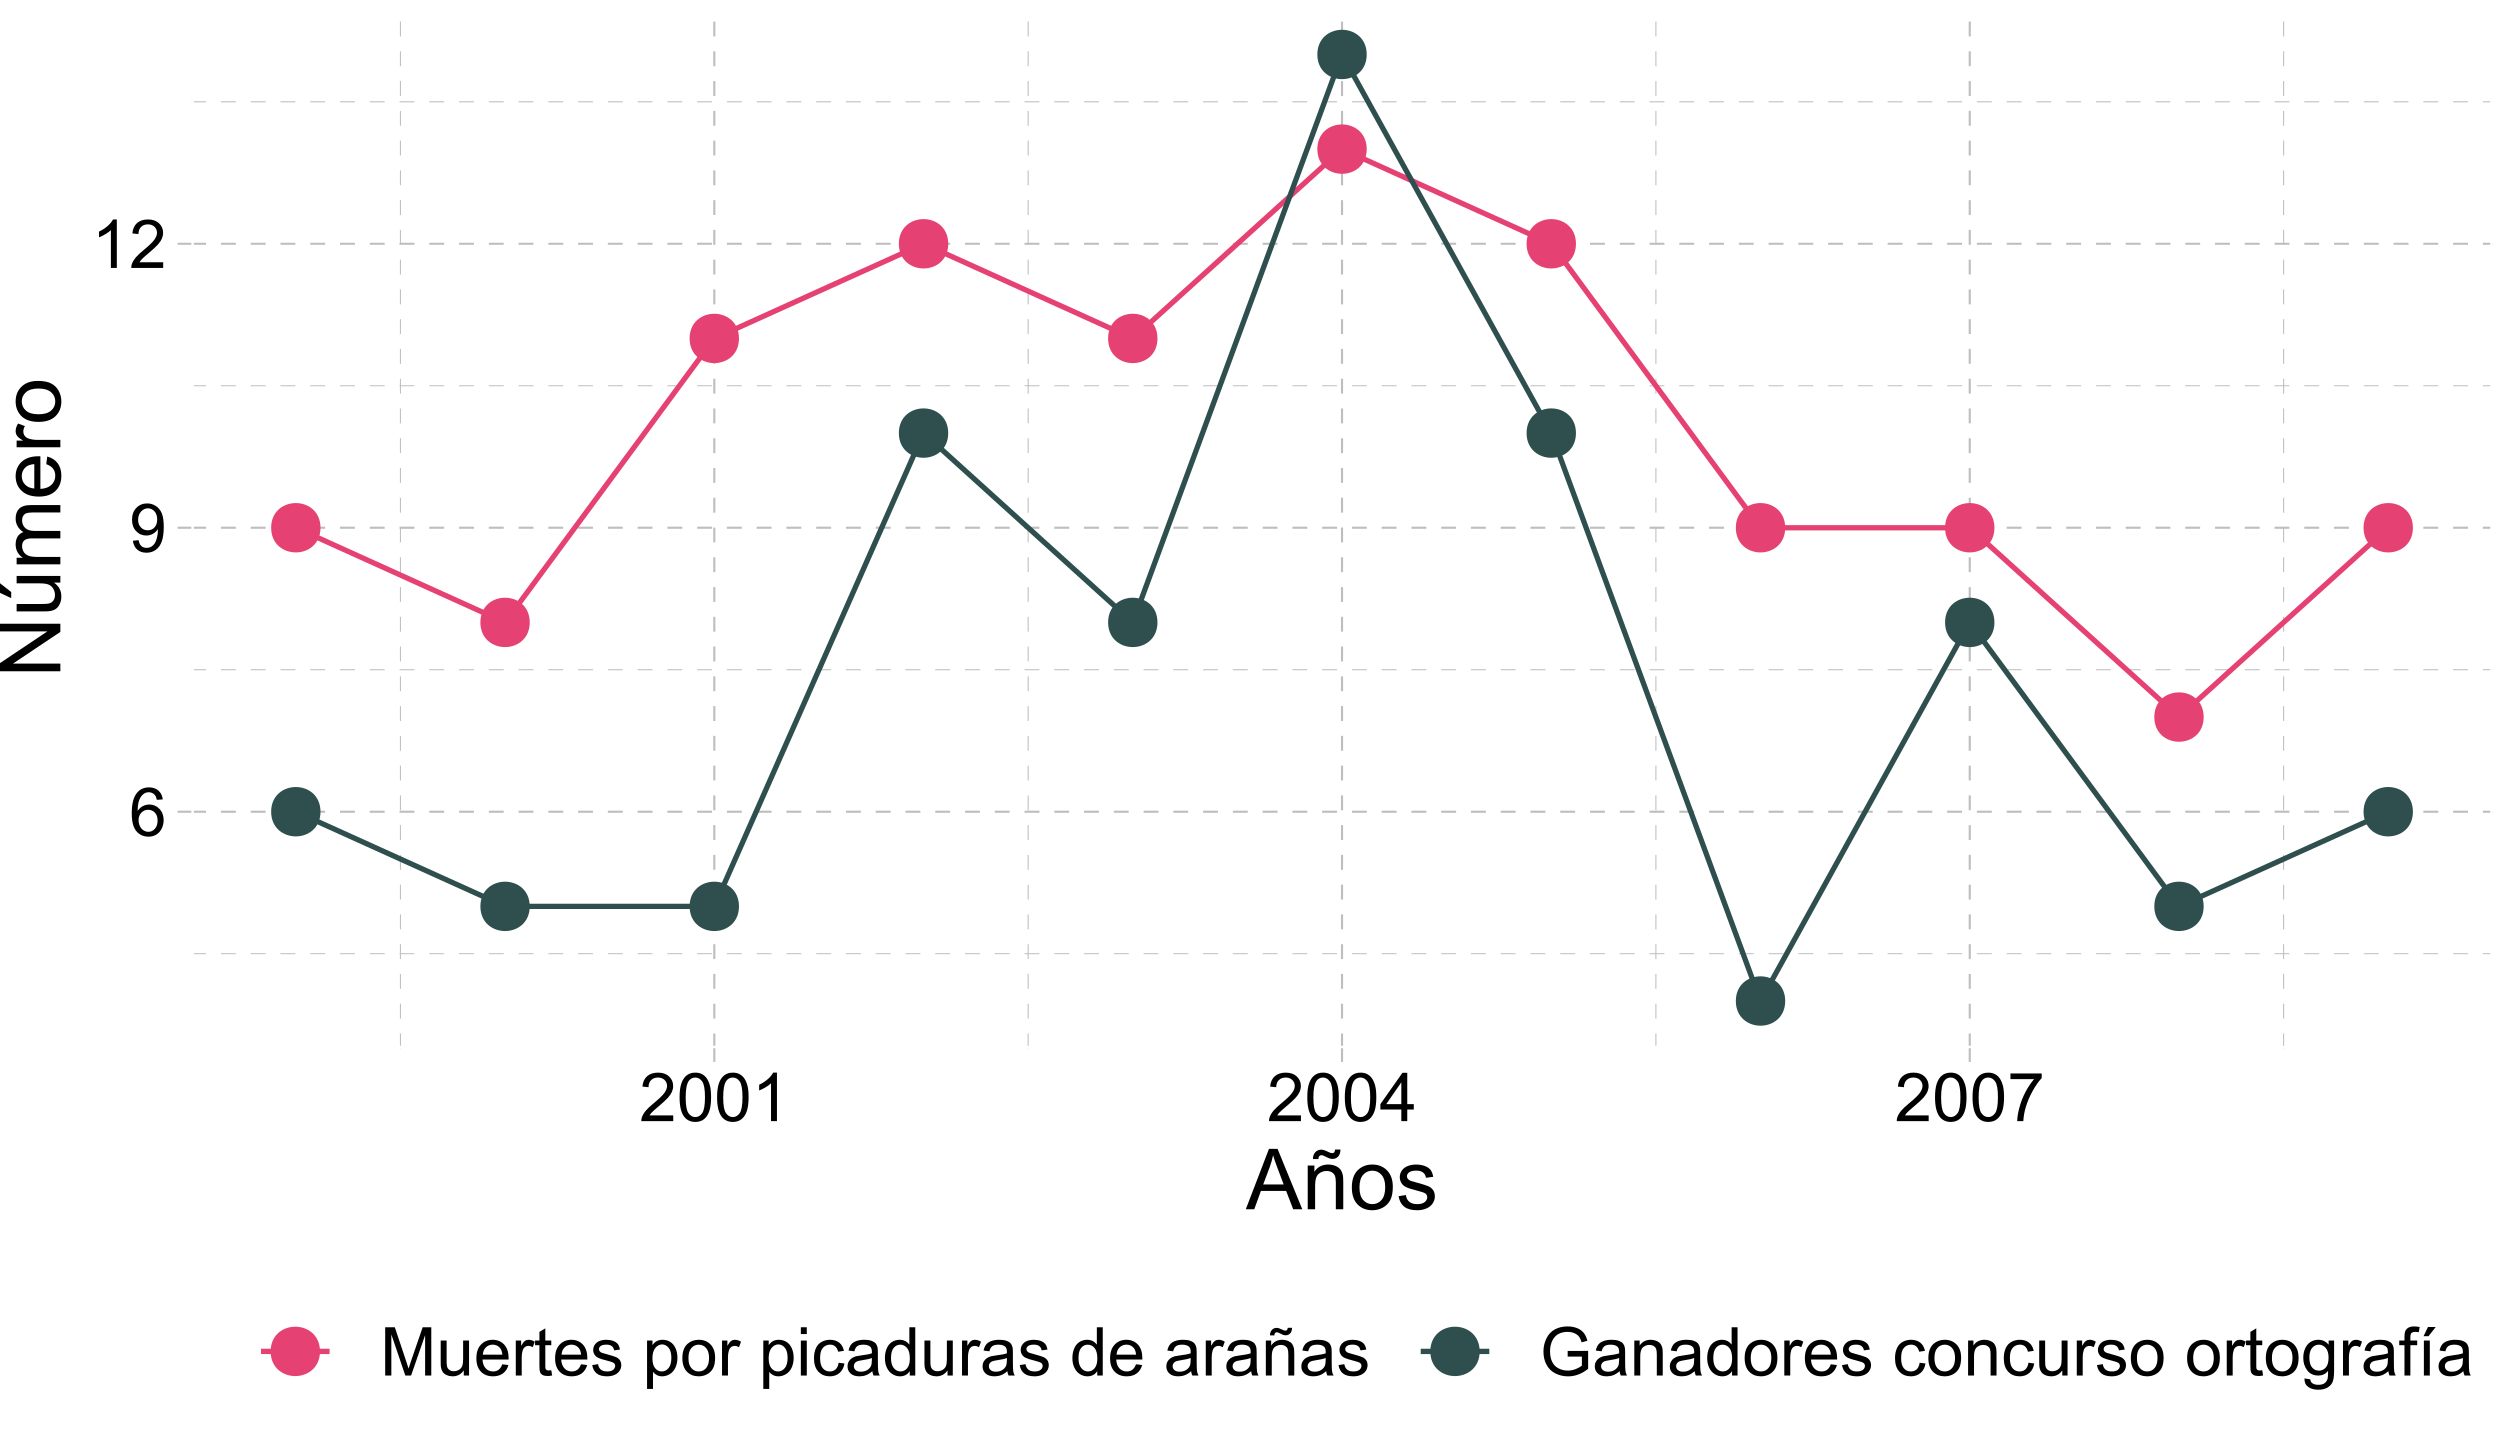 <?xml version="1.0" encoding="UTF-8"?>
<svg xmlns="http://www.w3.org/2000/svg" xmlns:xlink="http://www.w3.org/1999/xlink" width="504pt" height="288pt" viewBox="0 0 504 288" version="1.1">
<defs>
<g>
<symbol overflow="visible" id="glyph0-0">
<path style="stroke:none;" d="M 1.699 0 L 1.699 -8.5 L 8.5 -8.5 L 8.5 0 Z M 1.914 -0.211 L 8.289 -0.211 L 8.289 -8.289 L 1.914 -8.289 Z M 1.914 -0.211 "/>
</symbol>
<symbol overflow="visible" id="glyph0-1">
<path style="stroke:none;" d="M 6.766 -7.352 L 5.578 -7.258 C 5.469 -7.723 5.316 -8.062 5.125 -8.281 C 4.801 -8.617 4.402 -8.789 3.93 -8.793 C 3.547 -8.789 3.215 -8.684 2.93 -8.473 C 2.551 -8.199 2.254 -7.797 2.039 -7.27 C 1.82 -6.742 1.707 -5.992 1.699 -5.02 C 1.988 -5.457 2.34 -5.781 2.754 -5.996 C 3.168 -6.207 3.602 -6.316 4.062 -6.316 C 4.855 -6.316 5.535 -6.02 6.098 -5.434 C 6.656 -4.844 6.938 -4.086 6.941 -3.16 C 6.938 -2.547 6.805 -1.98 6.543 -1.457 C 6.277 -0.93 5.914 -0.527 5.457 -0.25 C 4.996 0.027 4.477 0.164 3.891 0.168 C 2.895 0.164 2.082 -0.199 1.453 -0.93 C 0.824 -1.66 0.508 -2.867 0.512 -4.555 C 0.508 -6.434 0.855 -7.805 1.555 -8.66 C 2.156 -9.402 2.973 -9.773 4.004 -9.773 C 4.766 -9.773 5.395 -9.559 5.887 -9.129 C 6.375 -8.699 6.668 -8.105 6.766 -7.352 Z M 1.887 -3.156 C 1.887 -2.738 1.973 -2.344 2.148 -1.969 C 2.32 -1.594 2.566 -1.305 2.883 -1.109 C 3.195 -0.91 3.523 -0.812 3.871 -0.816 C 4.375 -0.812 4.809 -1.016 5.172 -1.426 C 5.535 -1.832 5.719 -2.387 5.719 -3.09 C 5.719 -3.758 5.539 -4.289 5.18 -4.676 C 4.82 -5.062 4.367 -5.254 3.824 -5.258 C 3.281 -5.254 2.824 -5.062 2.449 -4.676 C 2.074 -4.289 1.887 -3.781 1.887 -3.156 Z M 1.887 -3.156 "/>
</symbol>
<symbol overflow="visible" id="glyph0-2">
<path style="stroke:none;" d="M 0.742 -2.25 L 1.895 -2.359 C 1.988 -1.816 2.176 -1.422 2.449 -1.18 C 2.723 -0.934 3.074 -0.812 3.508 -0.816 C 3.871 -0.812 4.191 -0.898 4.473 -1.066 C 4.746 -1.234 4.973 -1.457 5.152 -1.742 C 5.324 -2.02 5.473 -2.398 5.598 -2.879 C 5.715 -3.355 5.777 -3.844 5.777 -4.344 C 5.777 -4.391 5.773 -4.473 5.77 -4.582 C 5.531 -4.199 5.207 -3.891 4.793 -3.656 C 4.379 -3.418 3.93 -3.297 3.445 -3.301 C 2.641 -3.297 1.957 -3.59 1.402 -4.176 C 0.84 -4.758 0.562 -5.527 0.566 -6.488 C 0.562 -7.473 0.852 -8.27 1.438 -8.871 C 2.016 -9.473 2.746 -9.773 3.625 -9.773 C 4.254 -9.773 4.832 -9.602 5.359 -9.262 C 5.883 -8.922 6.281 -8.438 6.555 -7.805 C 6.824 -7.172 6.961 -6.258 6.965 -5.066 C 6.961 -3.82 6.824 -2.828 6.559 -2.094 C 6.285 -1.352 5.887 -0.793 5.355 -0.41 C 4.82 -0.027 4.195 0.164 3.48 0.168 C 2.715 0.164 2.09 -0.043 1.613 -0.465 C 1.129 -0.887 0.84 -1.484 0.742 -2.25 Z M 5.637 -6.547 C 5.637 -7.23 5.453 -7.777 5.09 -8.18 C 4.723 -8.582 4.285 -8.781 3.773 -8.785 C 3.242 -8.781 2.777 -8.566 2.383 -8.133 C 1.988 -7.699 1.793 -7.137 1.793 -6.449 C 1.793 -5.828 1.977 -5.324 2.352 -4.938 C 2.723 -4.547 3.188 -4.352 3.738 -4.355 C 4.293 -4.352 4.746 -4.547 5.102 -4.938 C 5.457 -5.324 5.637 -5.859 5.637 -6.547 Z M 5.637 -6.547 "/>
</symbol>
<symbol overflow="visible" id="glyph0-3">
<path style="stroke:none;" d="M 5.066 0 L 3.871 0 L 3.871 -7.617 C 3.582 -7.344 3.203 -7.066 2.738 -6.793 C 2.27 -6.516 1.852 -6.312 1.48 -6.176 L 1.48 -7.332 C 2.148 -7.645 2.734 -8.027 3.234 -8.473 C 3.734 -8.918 4.086 -9.352 4.297 -9.773 L 5.066 -9.773 Z M 5.066 0 "/>
</symbol>
<symbol overflow="visible" id="glyph0-4">
<path style="stroke:none;" d="M 6.848 -1.148 L 6.848 0 L 0.41 0 C 0.402 -0.289 0.449 -0.566 0.551 -0.832 C 0.715 -1.27 0.977 -1.699 1.336 -2.125 C 1.695 -2.547 2.215 -3.039 2.902 -3.598 C 3.957 -4.465 4.672 -5.152 5.047 -5.66 C 5.414 -6.168 5.602 -6.645 5.605 -7.098 C 5.602 -7.566 5.434 -7.969 5.098 -8.297 C 4.758 -8.621 4.316 -8.781 3.773 -8.785 C 3.195 -8.781 2.734 -8.609 2.391 -8.266 C 2.043 -7.918 1.867 -7.441 1.867 -6.832 L 0.637 -6.961 C 0.719 -7.875 1.035 -8.57 1.586 -9.055 C 2.133 -9.531 2.871 -9.773 3.797 -9.773 C 4.73 -9.773 5.469 -9.512 6.016 -8.996 C 6.559 -8.477 6.832 -7.836 6.832 -7.074 C 6.832 -6.68 6.75 -6.297 6.594 -5.922 C 6.43 -5.543 6.168 -5.148 5.801 -4.734 C 5.43 -4.316 4.812 -3.746 3.957 -3.023 C 3.238 -2.418 2.777 -2.008 2.574 -1.793 C 2.367 -1.578 2.199 -1.363 2.07 -1.148 Z M 6.848 -1.148 "/>
</symbol>
<symbol overflow="visible" id="glyph0-5">
<path style="stroke:none;" d="M 0.566 -4.801 C 0.562 -5.949 0.68 -6.875 0.918 -7.578 C 1.152 -8.277 1.504 -8.82 1.973 -9.203 C 2.438 -9.582 3.027 -9.773 3.738 -9.773 C 4.262 -9.773 4.719 -9.668 5.113 -9.457 C 5.504 -9.246 5.828 -8.941 6.09 -8.551 C 6.344 -8.152 6.547 -7.672 6.695 -7.102 C 6.84 -6.531 6.914 -5.762 6.914 -4.801 C 6.914 -3.656 6.797 -2.734 6.562 -2.035 C 6.328 -1.332 5.977 -0.789 5.508 -0.406 C 5.039 -0.023 4.449 0.164 3.738 0.168 C 2.801 0.164 2.062 -0.172 1.527 -0.844 C 0.883 -1.652 0.562 -2.969 0.566 -4.801 Z M 1.793 -4.801 C 1.793 -3.199 1.977 -2.137 2.352 -1.609 C 2.723 -1.078 3.188 -0.812 3.738 -0.816 C 4.285 -0.812 4.746 -1.078 5.121 -1.613 C 5.496 -2.141 5.684 -3.203 5.684 -4.801 C 5.684 -6.402 5.496 -7.469 5.121 -7.996 C 4.746 -8.52 4.281 -8.781 3.727 -8.785 C 3.176 -8.781 2.734 -8.551 2.41 -8.09 C 1.996 -7.492 1.793 -6.395 1.793 -4.801 Z M 1.793 -4.801 "/>
</symbol>
<symbol overflow="visible" id="glyph0-6">
<path style="stroke:none;" d="M 4.395 0 L 4.395 -2.332 L 0.172 -2.332 L 0.172 -3.426 L 4.617 -9.734 L 5.59 -9.734 L 5.59 -3.426 L 6.906 -3.426 L 6.906 -2.332 L 5.59 -2.332 L 5.59 0 Z M 4.395 -3.426 L 4.395 -7.816 L 1.348 -3.426 Z M 4.395 -3.426 "/>
</symbol>
<symbol overflow="visible" id="glyph0-7">
<path style="stroke:none;" d="M 0.645 -8.461 L 0.645 -9.609 L 6.945 -9.609 L 6.945 -8.68 C 6.32 -8.016 5.707 -7.141 5.102 -6.051 C 4.492 -4.953 4.023 -3.828 3.691 -2.676 C 3.449 -1.859 3.297 -0.969 3.234 0 L 2.004 0 C 2.016 -0.766 2.164 -1.688 2.457 -2.773 C 2.742 -3.855 3.156 -4.902 3.695 -5.914 C 4.23 -6.918 4.805 -7.77 5.414 -8.461 Z M 0.645 -8.461 "/>
</symbol>
<symbol overflow="visible" id="glyph0-8">
<path style="stroke:none;" d="M 1.008 0 L 1.008 -9.734 L 2.949 -9.734 L 5.254 -2.844 C 5.461 -2.195 5.617 -1.715 5.719 -1.402 C 5.828 -1.754 6 -2.273 6.234 -2.961 L 8.566 -9.734 L 10.301 -9.734 L 10.301 0 L 9.059 0 L 9.059 -8.148 L 6.23 0 L 5.066 0 L 2.25 -8.289 L 2.25 0 Z M 1.008 0 "/>
</symbol>
<symbol overflow="visible" id="glyph0-9">
<path style="stroke:none;" d="M 5.52 0 L 5.52 -1.035 C 4.969 -0.238 4.223 0.156 3.281 0.16 C 2.863 0.156 2.473 0.082 2.113 -0.078 C 1.75 -0.234 1.484 -0.438 1.312 -0.68 C 1.137 -0.922 1.012 -1.215 0.941 -1.566 C 0.891 -1.797 0.867 -2.172 0.871 -2.684 L 0.871 -7.051 L 2.066 -7.051 L 2.066 -3.141 C 2.062 -2.516 2.086 -2.094 2.137 -1.879 C 2.211 -1.562 2.371 -1.316 2.613 -1.137 C 2.855 -0.957 3.156 -0.867 3.52 -0.871 C 3.875 -0.867 4.211 -0.957 4.527 -1.145 C 4.84 -1.324 5.062 -1.574 5.195 -1.895 C 5.324 -2.207 5.391 -2.668 5.391 -3.273 L 5.391 -7.051 L 6.586 -7.051 L 6.586 0 Z M 5.52 0 "/>
</symbol>
<symbol overflow="visible" id="glyph0-10">
<path style="stroke:none;" d="M 5.723 -2.27 L 6.961 -2.117 C 6.766 -1.391 6.402 -0.832 5.875 -0.438 C 5.348 -0.039 4.676 0.156 3.859 0.16 C 2.824 0.156 2.008 -0.156 1.406 -0.793 C 0.801 -1.426 0.496 -2.316 0.5 -3.465 C 0.496 -4.648 0.801 -5.57 1.414 -6.227 C 2.023 -6.879 2.816 -7.207 3.793 -7.211 C 4.73 -7.207 5.5 -6.887 6.102 -6.246 C 6.695 -5.605 6.996 -4.703 7 -3.539 C 6.996 -3.469 6.992 -3.363 6.992 -3.223 L 1.734 -3.223 C 1.777 -2.445 1.996 -1.852 2.391 -1.441 C 2.781 -1.027 3.27 -0.82 3.863 -0.824 C 4.301 -0.82 4.676 -0.934 4.988 -1.168 C 5.293 -1.395 5.539 -1.762 5.723 -2.27 Z M 1.801 -4.203 L 5.738 -4.203 C 5.68 -4.793 5.531 -5.238 5.285 -5.539 C 4.902 -5.996 4.406 -6.227 3.805 -6.23 C 3.25 -6.227 2.789 -6.043 2.418 -5.676 C 2.043 -5.305 1.836 -4.812 1.801 -4.203 Z M 1.801 -4.203 "/>
</symbol>
<symbol overflow="visible" id="glyph0-11">
<path style="stroke:none;" d="M 0.883 0 L 0.883 -7.051 L 1.961 -7.051 L 1.961 -5.984 C 2.23 -6.48 2.484 -6.812 2.719 -6.973 C 2.949 -7.129 3.203 -7.207 3.488 -7.211 C 3.887 -7.207 4.297 -7.078 4.715 -6.828 L 4.305 -5.719 C 4.008 -5.891 3.715 -5.977 3.426 -5.977 C 3.164 -5.977 2.93 -5.895 2.723 -5.738 C 2.512 -5.578 2.363 -5.363 2.277 -5.086 C 2.141 -4.66 2.074 -4.195 2.078 -3.691 L 2.078 0 Z M 0.883 0 "/>
</symbol>
<symbol overflow="visible" id="glyph0-12">
<path style="stroke:none;" d="M 3.508 -1.07 L 3.68 -0.012 C 3.344 0.059 3.043 0.094 2.777 0.094 C 2.34 0.094 2 0.027 1.766 -0.113 C 1.523 -0.246 1.355 -0.426 1.262 -0.652 C 1.16 -0.871 1.113 -1.344 1.117 -2.066 L 1.117 -6.121 L 0.238 -6.121 L 0.238 -7.051 L 1.117 -7.051 L 1.117 -8.801 L 2.305 -9.516 L 2.305 -7.051 L 3.508 -7.051 L 3.508 -6.121 L 2.305 -6.121 L 2.305 -2 C 2.301 -1.656 2.324 -1.438 2.367 -1.34 C 2.406 -1.242 2.473 -1.164 2.57 -1.109 C 2.664 -1.047 2.801 -1.02 2.98 -1.023 C 3.109 -1.02 3.285 -1.035 3.508 -1.07 Z M 3.508 -1.07 "/>
</symbol>
<symbol overflow="visible" id="glyph0-13">
<path style="stroke:none;" d="M 0.418 -2.105 L 1.602 -2.293 C 1.664 -1.816 1.848 -1.453 2.152 -1.203 C 2.453 -0.945 2.879 -0.82 3.426 -0.824 C 3.973 -0.82 4.379 -0.934 4.648 -1.16 C 4.91 -1.383 5.043 -1.645 5.047 -1.945 C 5.043 -2.215 4.926 -2.426 4.695 -2.582 C 4.527 -2.688 4.121 -2.824 3.473 -2.988 C 2.594 -3.207 1.984 -3.398 1.648 -3.562 C 1.305 -3.723 1.051 -3.945 0.879 -4.23 C 0.703 -4.516 0.613 -4.832 0.617 -5.18 C 0.613 -5.492 0.688 -5.781 0.832 -6.051 C 0.977 -6.316 1.172 -6.539 1.422 -6.719 C 1.605 -6.855 1.859 -6.973 2.18 -7.066 C 2.5 -7.16 2.844 -7.207 3.215 -7.211 C 3.766 -7.207 4.25 -7.129 4.672 -6.973 C 5.086 -6.812 5.395 -6.594 5.598 -6.324 C 5.793 -6.051 5.934 -5.688 6.012 -5.234 L 4.84 -5.074 C 4.785 -5.434 4.629 -5.715 4.379 -5.922 C 4.121 -6.125 3.762 -6.227 3.301 -6.23 C 2.746 -6.227 2.355 -6.137 2.125 -5.957 C 1.887 -5.773 1.77 -5.562 1.773 -5.32 C 1.77 -5.164 1.816 -5.023 1.918 -4.902 C 2.012 -4.77 2.168 -4.664 2.379 -4.582 C 2.496 -4.535 2.848 -4.434 3.434 -4.277 C 4.277 -4.051 4.867 -3.863 5.203 -3.723 C 5.535 -3.574 5.797 -3.367 5.988 -3.094 C 6.18 -2.82 6.273 -2.477 6.277 -2.07 C 6.273 -1.668 6.156 -1.293 5.926 -0.945 C 5.691 -0.59 5.355 -0.32 4.918 -0.129 C 4.477 0.062 3.984 0.156 3.434 0.16 C 2.516 0.156 1.816 -0.031 1.336 -0.41 C 0.855 -0.793 0.547 -1.355 0.418 -2.105 Z M 0.418 -2.105 "/>
</symbol>
<symbol overflow="visible" id="glyph0-14">
<path style="stroke:none;" d=""/>
</symbol>
<symbol overflow="visible" id="glyph0-15">
<path style="stroke:none;" d="M 0.898 2.703 L 0.898 -7.051 L 1.984 -7.051 L 1.984 -6.137 C 2.238 -6.492 2.527 -6.762 2.855 -6.941 C 3.176 -7.117 3.57 -7.207 4.031 -7.211 C 4.633 -7.207 5.164 -7.051 5.625 -6.746 C 6.086 -6.434 6.434 -5.996 6.668 -5.434 C 6.902 -4.867 7.02 -4.25 7.02 -3.578 C 7.02 -2.855 6.887 -2.207 6.629 -1.629 C 6.367 -1.051 5.992 -0.605 5.5 -0.301 C 5.004 0.008 4.484 0.156 3.945 0.16 C 3.543 0.156 3.188 0.078 2.871 -0.09 C 2.555 -0.254 2.293 -0.469 2.094 -0.73 L 2.094 2.703 Z M 1.98 -3.488 C 1.98 -2.574 2.164 -1.902 2.531 -1.473 C 2.898 -1.035 3.34 -0.82 3.863 -0.824 C 4.391 -0.82 4.848 -1.043 5.227 -1.496 C 5.605 -1.941 5.793 -2.641 5.797 -3.586 C 5.793 -4.484 5.609 -5.156 5.242 -5.605 C 4.871 -6.051 4.43 -6.273 3.918 -6.277 C 3.406 -6.273 2.957 -6.035 2.566 -5.562 C 2.176 -5.082 1.98 -4.391 1.98 -3.488 Z M 1.98 -3.488 "/>
</symbol>
<symbol overflow="visible" id="glyph0-16">
<path style="stroke:none;" d="M 0.453 -3.527 C 0.449 -4.832 0.812 -5.797 1.539 -6.43 C 2.145 -6.945 2.883 -7.207 3.758 -7.211 C 4.727 -7.207 5.52 -6.891 6.137 -6.258 C 6.746 -5.621 7.055 -4.742 7.059 -3.625 C 7.055 -2.715 6.918 -2 6.648 -1.484 C 6.375 -0.961 5.98 -0.559 5.461 -0.27 C 4.941 0.016 4.371 0.156 3.758 0.16 C 2.766 0.156 1.969 -0.156 1.363 -0.789 C 0.754 -1.418 0.449 -2.332 0.453 -3.527 Z M 1.68 -3.527 C 1.676 -2.621 1.871 -1.941 2.27 -1.496 C 2.66 -1.043 3.156 -0.82 3.758 -0.824 C 4.348 -0.82 4.844 -1.047 5.238 -1.5 C 5.633 -1.953 5.828 -2.641 5.832 -3.566 C 5.828 -4.438 5.629 -5.098 5.234 -5.547 C 4.836 -5.996 4.344 -6.223 3.758 -6.223 C 3.156 -6.223 2.66 -5.996 2.27 -5.551 C 1.871 -5.102 1.676 -4.43 1.68 -3.527 Z M 1.68 -3.527 "/>
</symbol>
<symbol overflow="visible" id="glyph0-17">
<path style="stroke:none;" d="M 0.902 -8.359 L 0.902 -9.734 L 2.098 -9.734 L 2.098 -8.359 Z M 0.902 0 L 0.902 -7.051 L 2.098 -7.051 L 2.098 0 Z M 0.902 0 "/>
</symbol>
<symbol overflow="visible" id="glyph0-18">
<path style="stroke:none;" d="M 5.5 -2.582 L 6.676 -2.43 C 6.543 -1.617 6.215 -0.984 5.688 -0.527 C 5.156 -0.07 4.508 0.156 3.738 0.16 C 2.773 0.156 1.996 -0.156 1.41 -0.785 C 0.82 -1.418 0.527 -2.32 0.531 -3.5 C 0.527 -4.258 0.652 -4.926 0.91 -5.496 C 1.16 -6.066 1.547 -6.492 2.062 -6.781 C 2.578 -7.062 3.137 -7.207 3.746 -7.211 C 4.508 -7.207 5.137 -7.012 5.625 -6.629 C 6.109 -6.238 6.422 -5.691 6.562 -4.98 L 5.398 -4.801 C 5.285 -5.27 5.09 -5.629 4.812 -5.871 C 4.527 -6.109 4.188 -6.227 3.793 -6.23 C 3.188 -6.227 2.699 -6.012 2.324 -5.582 C 1.945 -5.148 1.758 -4.465 1.762 -3.531 C 1.758 -2.582 1.938 -1.895 2.305 -1.469 C 2.664 -1.035 3.141 -0.82 3.727 -0.824 C 4.195 -0.82 4.586 -0.965 4.898 -1.254 C 5.211 -1.543 5.41 -1.984 5.5 -2.582 Z M 5.5 -2.582 "/>
</symbol>
<symbol overflow="visible" id="glyph0-19">
<path style="stroke:none;" d="M 5.5 -0.871 C 5.055 -0.492 4.629 -0.227 4.219 -0.07 C 3.809 0.082 3.367 0.156 2.902 0.16 C 2.121 0.156 1.527 -0.027 1.113 -0.406 C 0.699 -0.781 0.492 -1.266 0.492 -1.859 C 0.492 -2.203 0.57 -2.52 0.727 -2.805 C 0.883 -3.09 1.086 -3.32 1.344 -3.492 C 1.594 -3.664 1.883 -3.793 2.203 -3.887 C 2.438 -3.941 2.789 -4 3.266 -4.062 C 4.227 -4.176 4.938 -4.316 5.398 -4.477 C 5.398 -4.641 5.402 -4.742 5.406 -4.789 C 5.402 -5.273 5.289 -5.617 5.066 -5.816 C 4.758 -6.086 4.305 -6.223 3.707 -6.223 C 3.141 -6.223 2.727 -6.121 2.461 -5.926 C 2.191 -5.727 1.992 -5.379 1.867 -4.883 L 0.699 -5.039 C 0.801 -5.539 0.977 -5.941 1.219 -6.25 C 1.461 -6.559 1.812 -6.797 2.277 -6.961 C 2.734 -7.125 3.27 -7.207 3.879 -7.211 C 4.48 -7.207 4.969 -7.137 5.344 -6.996 C 5.719 -6.855 5.996 -6.676 6.176 -6.465 C 6.352 -6.246 6.473 -5.977 6.547 -5.652 C 6.586 -5.445 6.609 -5.078 6.609 -4.551 L 6.609 -2.957 C 6.609 -1.844 6.633 -1.141 6.684 -0.848 C 6.734 -0.551 6.836 -0.27 6.984 0 L 5.738 0 C 5.609 -0.246 5.531 -0.535 5.5 -0.871 Z M 5.398 -3.539 C 4.961 -3.359 4.312 -3.207 3.445 -3.09 C 2.953 -3.012 2.605 -2.934 2.402 -2.848 C 2.199 -2.758 2.039 -2.625 1.93 -2.457 C 1.816 -2.285 1.762 -2.098 1.766 -1.895 C 1.762 -1.57 1.883 -1.305 2.129 -1.094 C 2.367 -0.879 2.723 -0.773 3.188 -0.777 C 3.648 -0.773 4.055 -0.875 4.414 -1.078 C 4.77 -1.281 5.035 -1.555 5.207 -1.906 C 5.332 -2.172 5.395 -2.57 5.398 -3.102 Z M 5.398 -3.539 "/>
</symbol>
<symbol overflow="visible" id="glyph0-20">
<path style="stroke:none;" d="M 5.473 0 L 5.473 -0.891 C 5.023 -0.191 4.363 0.156 3.5 0.16 C 2.934 0.156 2.418 0.004 1.949 -0.305 C 1.477 -0.613 1.109 -1.043 0.852 -1.602 C 0.59 -2.156 0.461 -2.797 0.465 -3.52 C 0.461 -4.219 0.578 -4.855 0.816 -5.434 C 1.047 -6.004 1.398 -6.445 1.871 -6.754 C 2.34 -7.055 2.867 -7.207 3.445 -7.211 C 3.871 -7.207 4.25 -7.117 4.582 -6.941 C 4.914 -6.762 5.184 -6.527 5.391 -6.242 L 5.391 -9.734 L 6.582 -9.734 L 6.582 0 Z M 1.695 -3.52 C 1.691 -2.613 1.883 -1.938 2.266 -1.492 C 2.645 -1.043 3.094 -0.82 3.613 -0.824 C 4.133 -0.82 4.574 -1.035 4.941 -1.465 C 5.305 -1.891 5.488 -2.543 5.492 -3.422 C 5.488 -4.383 5.305 -5.09 4.934 -5.543 C 4.559 -5.996 4.098 -6.223 3.559 -6.223 C 3.023 -6.223 2.582 -6.004 2.227 -5.57 C 1.871 -5.137 1.691 -4.453 1.695 -3.52 Z M 1.695 -3.52 "/>
</symbol>
<symbol overflow="visible" id="glyph0-21">
<path style="stroke:none;" d="M 0.898 0 L 0.898 -7.051 L 1.973 -7.051 L 1.973 -6.051 C 2.488 -6.82 3.238 -7.207 4.219 -7.211 C 4.641 -7.207 5.027 -7.129 5.387 -6.98 C 5.738 -6.824 6.008 -6.625 6.188 -6.383 C 6.363 -6.133 6.488 -5.84 6.562 -5.5 C 6.605 -5.277 6.625 -4.891 6.629 -4.336 L 6.629 0 L 5.434 0 L 5.434 -4.289 C 5.43 -4.773 5.383 -5.137 5.293 -5.383 C 5.195 -5.621 5.031 -5.812 4.797 -5.961 C 4.559 -6.102 4.281 -6.176 3.965 -6.176 C 3.453 -6.176 3.012 -6.012 2.645 -5.691 C 2.273 -5.363 2.09 -4.75 2.094 -3.852 L 2.094 0 Z M 1.738 -8.094 C 1.734 -8.551 1.859 -8.922 2.117 -9.199 C 2.367 -9.473 2.691 -9.609 3.09 -9.609 C 3.359 -9.609 3.734 -9.488 4.211 -9.25 C 4.469 -9.113 4.676 -9.047 4.836 -9.051 C 4.973 -9.047 5.082 -9.086 5.16 -9.168 C 5.234 -9.242 5.289 -9.395 5.32 -9.629 L 6.184 -9.629 C 6.168 -9.121 6.043 -8.742 5.801 -8.492 C 5.559 -8.234 5.25 -8.109 4.883 -8.113 C 4.598 -8.109 4.23 -8.234 3.777 -8.488 C 3.477 -8.645 3.262 -8.723 3.129 -8.727 C 2.977 -8.723 2.852 -8.672 2.762 -8.566 C 2.66 -8.457 2.617 -8.297 2.625 -8.094 Z M 1.738 -8.094 "/>
</symbol>
<symbol overflow="visible" id="glyph0-22">
<path style="stroke:none;" d="M 5.605 -3.82 L 5.605 -4.961 L 9.73 -4.969 L 9.73 -1.355 C 9.094 -0.848 8.441 -0.469 7.77 -0.215 C 7.098 0.039 6.406 0.164 5.699 0.168 C 4.738 0.164 3.867 -0.039 3.09 -0.445 C 2.305 -0.855 1.715 -1.445 1.32 -2.223 C 0.918 -2.996 0.719 -3.863 0.723 -4.82 C 0.719 -5.766 0.918 -6.648 1.316 -7.473 C 1.711 -8.293 2.281 -8.906 3.027 -9.305 C 3.77 -9.703 4.625 -9.902 5.598 -9.902 C 6.297 -9.902 6.934 -9.785 7.504 -9.559 C 8.07 -9.328 8.516 -9.012 8.844 -8.605 C 9.164 -8.195 9.41 -7.664 9.582 -7.012 L 8.422 -6.695 C 8.273 -7.188 8.094 -7.578 7.875 -7.863 C 7.656 -8.145 7.344 -8.371 6.945 -8.543 C 6.539 -8.715 6.094 -8.801 5.605 -8.801 C 5.016 -8.801 4.508 -8.711 4.078 -8.531 C 3.648 -8.352 3.301 -8.113 3.039 -7.82 C 2.773 -7.527 2.57 -7.207 2.426 -6.859 C 2.176 -6.254 2.051 -5.602 2.051 -4.902 C 2.051 -4.031 2.199 -3.305 2.5 -2.723 C 2.797 -2.137 3.23 -1.703 3.805 -1.422 C 4.371 -1.137 4.98 -0.996 5.625 -0.996 C 6.18 -0.996 6.723 -1.102 7.258 -1.316 C 7.785 -1.531 8.188 -1.762 8.469 -2.004 L 8.469 -3.82 Z M 5.605 -3.82 "/>
</symbol>
<symbol overflow="visible" id="glyph0-23">
<path style="stroke:none;" d="M 0.898 0 L 0.898 -7.051 L 1.973 -7.051 L 1.973 -6.051 C 2.488 -6.82 3.238 -7.207 4.219 -7.211 C 4.641 -7.207 5.027 -7.129 5.387 -6.98 C 5.738 -6.824 6.008 -6.625 6.188 -6.383 C 6.363 -6.133 6.488 -5.84 6.562 -5.5 C 6.605 -5.277 6.625 -4.891 6.629 -4.336 L 6.629 0 L 5.434 0 L 5.434 -4.289 C 5.43 -4.773 5.383 -5.137 5.293 -5.383 C 5.195 -5.621 5.031 -5.812 4.797 -5.961 C 4.559 -6.102 4.281 -6.176 3.965 -6.176 C 3.453 -6.176 3.012 -6.012 2.645 -5.691 C 2.273 -5.363 2.09 -4.75 2.094 -3.852 L 2.094 0 Z M 0.898 0 "/>
</symbol>
<symbol overflow="visible" id="glyph0-24">
<path style="stroke:none;" d="M 0.676 0.586 L 1.84 0.758 C 1.887 1.113 2.02 1.375 2.246 1.539 C 2.539 1.758 2.945 1.867 3.461 1.871 C 4.012 1.867 4.438 1.758 4.738 1.539 C 5.039 1.316 5.242 1.008 5.352 0.609 C 5.41 0.367 5.441 -0.141 5.438 -0.922 C 4.914 -0.305 4.262 0 3.488 0 C 2.512 0 1.762 -0.348 1.234 -1.047 C 0.699 -1.746 0.434 -2.586 0.438 -3.566 C 0.434 -4.234 0.555 -4.855 0.801 -5.426 C 1.043 -5.996 1.398 -6.434 1.863 -6.746 C 2.324 -7.051 2.867 -7.207 3.492 -7.211 C 4.324 -7.207 5.008 -6.871 5.551 -6.203 L 5.551 -7.051 L 6.652 -7.051 L 6.652 -0.957 C 6.648 0.145 6.539 0.918 6.316 1.379 C 6.094 1.832 5.738 2.195 5.254 2.465 C 4.766 2.727 4.168 2.859 3.465 2.863 C 2.621 2.859 1.941 2.668 1.426 2.293 C 0.906 1.91 0.656 1.344 0.676 0.586 Z M 1.668 -3.652 C 1.664 -2.723 1.848 -2.047 2.219 -1.625 C 2.582 -1.195 3.043 -0.984 3.598 -0.988 C 4.145 -0.984 4.605 -1.195 4.98 -1.621 C 5.352 -2.043 5.535 -2.707 5.539 -3.613 C 5.535 -4.473 5.344 -5.121 4.965 -5.562 C 4.578 -6 4.117 -6.223 3.578 -6.223 C 3.043 -6.223 2.59 -6.004 2.223 -5.574 C 1.848 -5.137 1.664 -4.496 1.668 -3.652 Z M 1.668 -3.652 "/>
</symbol>
<symbol overflow="visible" id="glyph0-25">
<path style="stroke:none;" d="M 1.184 0 L 1.184 -6.121 L 0.125 -6.121 L 0.125 -7.051 L 1.184 -7.051 L 1.184 -7.805 C 1.184 -8.273 1.223 -8.625 1.309 -8.859 C 1.418 -9.168 1.621 -9.418 1.914 -9.613 C 2.203 -9.805 2.609 -9.902 3.133 -9.902 C 3.469 -9.902 3.84 -9.859 4.25 -9.781 L 4.07 -8.738 C 3.82 -8.777 3.586 -8.801 3.367 -8.805 C 3.004 -8.801 2.746 -8.723 2.598 -8.57 C 2.441 -8.414 2.367 -8.125 2.371 -7.703 L 2.371 -7.051 L 3.746 -7.051 L 3.746 -6.121 L 2.371 -6.121 L 2.371 0 Z M 1.184 0 "/>
</symbol>
<symbol overflow="visible" id="glyph0-26">
<path style="stroke:none;" d="M 1.316 0 L 1.316 -7.051 L 2.512 -7.051 L 2.512 0 Z M 1.254 -7.93 L 2.137 -9.789 L 3.707 -9.789 L 2.246 -7.93 Z M 1.254 -7.93 "/>
</symbol>
<symbol overflow="visible" id="glyph1-0">
<path style="stroke:none;" d="M 2.125 0 L 2.125 -10.625 L 10.625 -10.625 L 10.625 0 Z M 2.391 -0.266 L 10.359 -0.266 L 10.359 -10.359 L 2.391 -10.359 Z M 2.391 -0.266 "/>
</symbol>
<symbol overflow="visible" id="glyph1-1">
<path style="stroke:none;" d="M -0.023 0 L 4.648 -12.168 L 6.383 -12.168 L 11.363 0 L 9.531 0 L 8.109 -3.688 L 3.023 -3.688 L 1.684 0 Z M 3.484 -4.996 L 7.613 -4.996 L 6.344 -8.367 C 5.953 -9.391 5.664 -10.23 5.477 -10.891 C 5.32 -10.105 5.102 -9.332 4.824 -8.566 Z M 3.484 -4.996 "/>
</symbol>
<symbol overflow="visible" id="glyph1-2">
<path style="stroke:none;" d="M 1.121 0 L 1.121 -8.816 L 2.465 -8.816 L 2.465 -7.562 C 3.109 -8.527 4.043 -9.012 5.27 -9.016 C 5.797 -9.012 6.285 -8.914 6.734 -8.727 C 7.18 -8.531 7.516 -8.281 7.738 -7.977 C 7.957 -7.664 8.113 -7.297 8.203 -6.875 C 8.258 -6.594 8.285 -6.109 8.285 -5.422 L 8.285 0 L 6.789 0 L 6.789 -5.363 C 6.785 -5.965 6.727 -6.422 6.613 -6.727 C 6.496 -7.027 6.289 -7.266 5.996 -7.449 C 5.699 -7.625 5.355 -7.715 4.957 -7.719 C 4.316 -7.715 3.766 -7.516 3.305 -7.113 C 2.844 -6.707 2.613 -5.938 2.613 -4.812 L 2.613 0 Z M 2.176 -10.117 C 2.168 -10.691 2.328 -11.152 2.648 -11.496 C 2.961 -11.84 3.363 -12.012 3.859 -12.012 C 4.199 -12.012 4.668 -11.859 5.262 -11.562 C 5.59 -11.391 5.848 -11.309 6.043 -11.312 C 6.215 -11.309 6.352 -11.355 6.449 -11.457 C 6.539 -11.551 6.605 -11.746 6.648 -12.035 L 7.727 -12.035 C 7.707 -11.402 7.547 -10.93 7.25 -10.617 C 6.945 -10.301 6.562 -10.141 6.102 -10.145 C 5.75 -10.141 5.293 -10.297 4.723 -10.609 C 4.352 -10.805 4.078 -10.902 3.91 -10.906 C 3.719 -10.902 3.566 -10.836 3.453 -10.707 C 3.328 -10.57 3.27 -10.375 3.277 -10.117 Z M 2.176 -10.117 "/>
</symbol>
<symbol overflow="visible" id="glyph1-3">
<path style="stroke:none;" d="M 0.562 -4.406 C 0.562 -6.039 1.016 -7.246 1.926 -8.035 C 2.68 -8.684 3.605 -9.012 4.699 -9.016 C 5.91 -9.012 6.898 -8.613 7.668 -7.824 C 8.438 -7.027 8.824 -5.93 8.824 -4.531 C 8.824 -3.395 8.652 -2.504 8.312 -1.855 C 7.973 -1.203 7.477 -0.699 6.828 -0.34 C 6.172 0.02 5.465 0.199 4.699 0.199 C 3.465 0.199 2.465 -0.195 1.703 -0.988 C 0.941 -1.777 0.562 -2.918 0.562 -4.406 Z M 2.102 -4.406 C 2.098 -3.277 2.344 -2.43 2.84 -1.871 C 3.328 -1.309 3.949 -1.031 4.699 -1.031 C 5.441 -1.031 6.059 -1.312 6.551 -1.875 C 7.043 -2.438 7.289 -3.297 7.289 -4.457 C 7.289 -5.547 7.039 -6.371 6.543 -6.934 C 6.047 -7.492 5.434 -7.773 4.699 -7.777 C 3.949 -7.773 3.328 -7.496 2.84 -6.938 C 2.344 -6.379 2.098 -5.535 2.102 -4.406 Z M 2.102 -4.406 "/>
</symbol>
<symbol overflow="visible" id="glyph1-4">
<path style="stroke:none;" d="M 0.523 -2.633 L 2 -2.863 C 2.078 -2.27 2.309 -1.816 2.691 -1.504 C 3.066 -1.188 3.598 -1.031 4.281 -1.031 C 4.965 -1.031 5.473 -1.168 5.809 -1.449 C 6.137 -1.723 6.305 -2.051 6.309 -2.434 C 6.305 -2.766 6.156 -3.031 5.867 -3.23 C 5.66 -3.359 5.152 -3.527 4.34 -3.734 C 3.242 -4.008 2.484 -4.25 2.062 -4.453 C 1.641 -4.656 1.32 -4.934 1.102 -5.293 C 0.883 -5.645 0.773 -6.039 0.773 -6.477 C 0.773 -6.863 0.863 -7.227 1.043 -7.566 C 1.223 -7.898 1.465 -8.176 1.777 -8.398 C 2.004 -8.566 2.32 -8.715 2.727 -8.836 C 3.125 -8.953 3.555 -9.012 4.016 -9.016 C 4.703 -9.012 5.312 -8.91 5.84 -8.715 C 6.359 -8.512 6.746 -8.242 6.996 -7.906 C 7.246 -7.562 7.418 -7.109 7.512 -6.539 L 6.051 -6.344 C 5.984 -6.793 5.793 -7.145 5.473 -7.402 C 5.152 -7.652 4.703 -7.781 4.125 -7.785 C 3.438 -7.781 2.945 -7.668 2.656 -7.445 C 2.359 -7.215 2.215 -6.949 2.215 -6.648 C 2.215 -6.453 2.273 -6.277 2.398 -6.125 C 2.516 -5.961 2.707 -5.828 2.973 -5.727 C 3.117 -5.668 3.559 -5.543 4.293 -5.344 C 5.344 -5.062 6.078 -4.832 6.5 -4.652 C 6.914 -4.473 7.242 -4.211 7.484 -3.867 C 7.719 -3.523 7.84 -3.098 7.844 -2.59 C 7.84 -2.09 7.695 -1.621 7.406 -1.184 C 7.117 -0.742 6.695 -0.398 6.148 -0.16 C 5.598 0.082 4.98 0.199 4.293 0.199 C 3.145 0.199 2.27 -0.035 1.672 -0.512 C 1.07 -0.984 0.688 -1.691 0.523 -2.633 Z M 0.523 -2.633 "/>
</symbol>
<symbol overflow="visible" id="glyph2-0">
<path style="stroke:none;" d="M 0 -2.125 L -10.625 -2.125 L -10.625 -10.625 L 0 -10.625 Z M -0.266 -2.391 L -0.266 -10.359 L -10.359 -10.359 L -10.359 -2.391 Z M -0.266 -2.391 "/>
</symbol>
<symbol overflow="visible" id="glyph2-1">
<path style="stroke:none;" d="M 0 -1.297 L -12.168 -1.297 L -12.168 -2.945 L -2.613 -9.34 L -12.168 -9.34 L -12.168 -10.883 L 0 -10.883 L 0 -9.23 L -9.562 -2.84 L 0 -2.84 Z M 0 -1.297 "/>
</symbol>
<symbol overflow="visible" id="glyph2-2">
<path style="stroke:none;" d="M 0 -6.898 L -1.293 -6.898 C -0.297 -6.207 0.199 -5.277 0.199 -4.102 C 0.199 -3.578 0.102 -3.09 -0.098 -2.645 C -0.297 -2.191 -0.547 -1.859 -0.852 -1.641 C -1.148 -1.422 -1.52 -1.266 -1.961 -1.18 C -2.25 -1.113 -2.715 -1.082 -3.352 -1.086 L -8.816 -1.086 L -8.816 -2.582 L -3.926 -2.582 C -3.145 -2.578 -2.617 -2.609 -2.348 -2.672 C -1.953 -2.766 -1.645 -2.965 -1.422 -3.27 C -1.195 -3.574 -1.082 -3.949 -1.086 -4.398 C -1.082 -4.844 -1.199 -5.266 -1.43 -5.66 C -1.66 -6.051 -1.973 -6.328 -2.371 -6.496 C -2.766 -6.656 -3.34 -6.738 -4.094 -6.742 L -8.816 -6.742 L -8.816 -8.234 L 0 -8.234 Z M -9.91 -3.762 L -12.234 -4.863 L -12.234 -6.824 L -9.91 -4.996 Z M -9.91 -3.762 "/>
</symbol>
<symbol overflow="visible" id="glyph2-3">
<path style="stroke:none;" d="M 0 -1.121 L -8.816 -1.121 L -8.816 -2.457 L -7.578 -2.457 C -8.008 -2.73 -8.355 -3.098 -8.621 -3.559 C -8.879 -4.016 -9.012 -4.539 -9.016 -5.129 C -9.012 -5.777 -8.875 -6.312 -8.609 -6.734 C -8.336 -7.148 -7.957 -7.445 -7.469 -7.621 C -8.496 -8.312 -9.012 -9.219 -9.016 -10.344 C -9.012 -11.215 -8.77 -11.887 -8.289 -12.359 C -7.801 -12.828 -7.055 -13.066 -6.051 -13.066 L 0 -13.066 L 0 -11.578 L -5.555 -11.578 C -6.148 -11.578 -6.578 -11.527 -6.844 -11.434 C -7.105 -11.332 -7.316 -11.156 -7.477 -10.906 C -7.637 -10.648 -7.715 -10.352 -7.719 -10.012 C -7.715 -9.391 -7.512 -8.875 -7.102 -8.465 C -6.688 -8.055 -6.027 -7.852 -5.121 -7.852 L 0 -7.852 L 0 -6.359 L -5.727 -6.359 C -6.387 -6.355 -6.887 -6.234 -7.219 -5.992 C -7.551 -5.746 -7.715 -5.348 -7.719 -4.797 C -7.715 -4.375 -7.605 -3.988 -7.387 -3.633 C -7.164 -3.273 -6.84 -3.012 -6.414 -2.855 C -5.988 -2.691 -5.375 -2.613 -4.574 -2.613 L 0 -2.613 Z M 0 -1.121 "/>
</symbol>
<symbol overflow="visible" id="glyph2-4">
<path style="stroke:none;" d="M -2.84 -7.156 L -2.648 -8.699 C -1.742 -8.453 -1.039 -8.004 -0.547 -7.348 C -0.047 -6.688 0.199 -5.844 0.199 -4.824 C 0.199 -3.531 -0.195 -2.508 -0.992 -1.754 C -1.781 -0.996 -2.895 -0.621 -4.332 -0.621 C -5.812 -0.621 -6.965 -1 -7.785 -1.766 C -8.602 -2.527 -9.012 -3.52 -9.016 -4.738 C -9.012 -5.914 -8.609 -6.879 -7.809 -7.629 C -7.004 -8.375 -5.875 -8.746 -4.426 -8.75 C -4.332 -8.746 -4.199 -8.746 -4.027 -8.742 L -4.027 -2.168 C -3.055 -2.223 -2.312 -2.496 -1.801 -2.988 C -1.281 -3.48 -1.023 -4.094 -1.027 -4.832 C -1.023 -5.375 -1.168 -5.844 -1.457 -6.234 C -1.742 -6.621 -2.203 -6.926 -2.84 -7.156 Z M -5.254 -2.25 L -5.254 -7.172 C -5.992 -7.102 -6.547 -6.914 -6.922 -6.609 C -7.492 -6.133 -7.781 -5.516 -7.785 -4.758 C -7.781 -4.07 -7.551 -3.492 -7.094 -3.023 C -6.633 -2.555 -6.02 -2.297 -5.254 -2.25 Z M -5.254 -2.25 "/>
</symbol>
<symbol overflow="visible" id="glyph2-5">
<path style="stroke:none;" d="M 0 -1.105 L -8.816 -1.105 L -8.816 -2.449 L -7.48 -2.449 C -8.102 -2.793 -8.512 -3.109 -8.715 -3.398 C -8.91 -3.688 -9.012 -4.008 -9.016 -4.359 C -9.012 -4.859 -8.852 -5.371 -8.531 -5.895 L -7.148 -5.379 C -7.359 -5.012 -7.465 -4.645 -7.469 -4.285 C -7.465 -3.953 -7.367 -3.66 -7.176 -3.402 C -6.977 -3.141 -6.703 -2.957 -6.359 -2.848 C -5.824 -2.68 -5.246 -2.594 -4.617 -2.598 L 0 -2.598 Z M 0 -1.105 "/>
</symbol>
<symbol overflow="visible" id="glyph2-6">
<path style="stroke:none;" d="M -4.406 -0.566 C -6.039 -0.562 -7.246 -1.016 -8.035 -1.926 C -8.684 -2.68 -9.012 -3.605 -9.016 -4.699 C -9.012 -5.91 -8.613 -6.898 -7.824 -7.668 C -7.027 -8.438 -5.93 -8.824 -4.531 -8.824 C -3.395 -8.824 -2.504 -8.652 -1.855 -8.312 C -1.203 -7.973 -0.699 -7.477 -0.34 -6.828 C 0.02 -6.172 0.199 -5.465 0.199 -4.699 C 0.199 -3.465 -0.195 -2.465 -0.988 -1.707 C -1.777 -0.941 -2.918 -0.562 -4.406 -0.566 Z M -4.406 -2.102 C -3.277 -2.098 -2.43 -2.344 -1.871 -2.84 C -1.305 -3.328 -1.023 -3.949 -1.027 -4.699 C -1.023 -5.441 -1.309 -6.059 -1.875 -6.551 C -2.438 -7.043 -3.297 -7.289 -4.457 -7.289 C -5.547 -7.289 -6.371 -7.039 -6.934 -6.543 C -7.492 -6.047 -7.773 -5.434 -7.777 -4.699 C -7.773 -3.949 -7.496 -3.328 -6.938 -2.84 C -6.379 -2.344 -5.535 -2.098 -4.406 -2.102 Z M -4.406 -2.102 "/>
</symbol>
</g>
<clipPath id="clip1">
  <path d="M 38.547 1.441 L 502.562 1.441 L 502.562 211.348 L 38.547 211.348 Z M 38.547 1.441 "/>
</clipPath>
<clipPath id="clip2">
  <path d="M 38.547 192 L 502.562 192 L 502.562 193 L 38.547 193 Z M 38.547 192 "/>
</clipPath>
<clipPath id="clip3">
  <path d="M 38.547 134 L 502.562 134 L 502.562 136 L 38.547 136 Z M 38.547 134 "/>
</clipPath>
<clipPath id="clip4">
  <path d="M 38.547 77 L 502.562 77 L 502.562 78 L 38.547 78 Z M 38.547 77 "/>
</clipPath>
<clipPath id="clip5">
  <path d="M 38.547 20 L 502.562 20 L 502.562 21 L 38.547 21 Z M 38.547 20 "/>
</clipPath>
<clipPath id="clip6">
  <path d="M 80 1.441 L 81 1.441 L 81 211.348 L 80 211.348 Z M 80 1.441 "/>
</clipPath>
<clipPath id="clip7">
  <path d="M 207 1.441 L 208 1.441 L 208 211.348 L 207 211.348 Z M 207 1.441 "/>
</clipPath>
<clipPath id="clip8">
  <path d="M 333 1.441 L 334 1.441 L 334 211.348 L 333 211.348 Z M 333 1.441 "/>
</clipPath>
<clipPath id="clip9">
  <path d="M 460 1.441 L 461 1.441 L 461 211.348 L 460 211.348 Z M 460 1.441 "/>
</clipPath>
<clipPath id="clip10">
  <path d="M 38.547 163 L 502.562 163 L 502.562 164 L 38.547 164 Z M 38.547 163 "/>
</clipPath>
<clipPath id="clip11">
  <path d="M 38.547 106 L 502.562 106 L 502.562 107 L 38.547 107 Z M 38.547 106 "/>
</clipPath>
<clipPath id="clip12">
  <path d="M 38.547 48 L 502.562 48 L 502.562 50 L 38.547 50 Z M 38.547 48 "/>
</clipPath>
<clipPath id="clip13">
  <path d="M 143 1.441 L 145 1.441 L 145 211.348 L 143 211.348 Z M 143 1.441 "/>
</clipPath>
<clipPath id="clip14">
  <path d="M 270 1.441 L 271 1.441 L 271 211.348 L 270 211.348 Z M 270 1.441 "/>
</clipPath>
<clipPath id="clip15">
  <path d="M 396 1.441 L 398 1.441 L 398 211.348 L 396 211.348 Z M 396 1.441 "/>
</clipPath>
<clipPath id="clip16">
  <path d="M 38.547 1.441 L 502.562 1.441 L 502.562 211.348 L 38.547 211.348 Z M 38.547 1.441 "/>
</clipPath>
</defs>
<g id="surface4">
<rect x="0" y="0" width="504" height="288" style="fill:rgb(100%,100%,100%);fill-opacity:1;stroke:none;"/>
<rect x="0" y="0" width="504" height="288" style="fill:rgb(100%,100%,100%);fill-opacity:1;stroke:none;"/>
<g clip-path="url(#clip1)" clip-rule="nonzero">
<path style="fill:none;stroke-width:1.067;stroke-linecap:round;stroke-linejoin:round;stroke:rgb(100%,100%,100%);stroke-opacity:1;stroke-miterlimit:10;" d="M 38.547 211.348 L 502.562 211.348 L 502.562 1.441 L 38.547 1.441 Z M 38.547 211.348 "/>
</g>
<g clip-path="url(#clip2)" clip-rule="nonzero">
<path style="fill:none;stroke-width:0.213;stroke-linecap:butt;stroke-linejoin:round;stroke:rgb(74.51%,74.51%,74.51%);stroke-opacity:1;stroke-dasharray:3,3;stroke-miterlimit:10;" d="M 38.547 192.266 L 502.559 192.266 "/>
</g>
<g clip-path="url(#clip3)" clip-rule="nonzero">
<path style="fill:none;stroke-width:0.213;stroke-linecap:butt;stroke-linejoin:round;stroke:rgb(74.51%,74.51%,74.51%);stroke-opacity:1;stroke-dasharray:3,3;stroke-miterlimit:10;" d="M 38.547 135.016 L 502.559 135.016 "/>
</g>
<g clip-path="url(#clip4)" clip-rule="nonzero">
<path style="fill:none;stroke-width:0.213;stroke-linecap:butt;stroke-linejoin:round;stroke:rgb(74.51%,74.51%,74.51%);stroke-opacity:1;stroke-dasharray:3,3;stroke-miterlimit:10;" d="M 38.547 77.77 L 502.559 77.77 "/>
</g>
<g clip-path="url(#clip5)" clip-rule="nonzero">
<path style="fill:none;stroke-width:0.213;stroke-linecap:butt;stroke-linejoin:round;stroke:rgb(74.51%,74.51%,74.51%);stroke-opacity:1;stroke-dasharray:3,3;stroke-miterlimit:10;" d="M 38.547 20.523 L 502.559 20.523 "/>
</g>
<g clip-path="url(#clip6)" clip-rule="nonzero">
<path style="fill:none;stroke-width:0.213;stroke-linecap:butt;stroke-linejoin:round;stroke:rgb(74.51%,74.51%,74.51%);stroke-opacity:1;stroke-dasharray:3,3;stroke-miterlimit:10;" d="M 80.727 211.348 L 80.727 1.441 "/>
</g>
<g clip-path="url(#clip7)" clip-rule="nonzero">
<path style="fill:none;stroke-width:0.213;stroke-linecap:butt;stroke-linejoin:round;stroke:rgb(74.51%,74.51%,74.51%);stroke-opacity:1;stroke-dasharray:3,3;stroke-miterlimit:10;" d="M 207.277 211.348 L 207.277 1.441 "/>
</g>
<g clip-path="url(#clip8)" clip-rule="nonzero">
<path style="fill:none;stroke-width:0.213;stroke-linecap:butt;stroke-linejoin:round;stroke:rgb(74.51%,74.51%,74.51%);stroke-opacity:1;stroke-dasharray:3,3;stroke-miterlimit:10;" d="M 333.828 211.348 L 333.828 1.441 "/>
</g>
<g clip-path="url(#clip9)" clip-rule="nonzero">
<path style="fill:none;stroke-width:0.213;stroke-linecap:butt;stroke-linejoin:round;stroke:rgb(74.51%,74.51%,74.51%);stroke-opacity:1;stroke-dasharray:3,3;stroke-miterlimit:10;" d="M 460.375 211.348 L 460.375 1.441 "/>
</g>
<g clip-path="url(#clip10)" clip-rule="nonzero">
<path style="fill:none;stroke-width:0.427;stroke-linecap:butt;stroke-linejoin:round;stroke:rgb(74.51%,74.51%,74.51%);stroke-opacity:1;stroke-dasharray:3,3;stroke-miterlimit:10;" d="M 38.547 163.641 L 502.559 163.641 "/>
</g>
<g clip-path="url(#clip11)" clip-rule="nonzero">
<path style="fill:none;stroke-width:0.427;stroke-linecap:butt;stroke-linejoin:round;stroke:rgb(74.51%,74.51%,74.51%);stroke-opacity:1;stroke-dasharray:3,3;stroke-miterlimit:10;" d="M 38.547 106.395 L 502.559 106.395 "/>
</g>
<g clip-path="url(#clip12)" clip-rule="nonzero">
<path style="fill:none;stroke-width:0.427;stroke-linecap:butt;stroke-linejoin:round;stroke:rgb(74.51%,74.51%,74.51%);stroke-opacity:1;stroke-dasharray:3,3;stroke-miterlimit:10;" d="M 38.547 49.145 L 502.559 49.145 "/>
</g>
<g clip-path="url(#clip13)" clip-rule="nonzero">
<path style="fill:none;stroke-width:0.427;stroke-linecap:butt;stroke-linejoin:round;stroke:rgb(74.51%,74.51%,74.51%);stroke-opacity:1;stroke-dasharray:3,3;stroke-miterlimit:10;" d="M 144.004 211.348 L 144.004 1.441 "/>
</g>
<g clip-path="url(#clip14)" clip-rule="nonzero">
<path style="fill:none;stroke-width:0.427;stroke-linecap:butt;stroke-linejoin:round;stroke:rgb(74.51%,74.51%,74.51%);stroke-opacity:1;stroke-dasharray:3,3;stroke-miterlimit:10;" d="M 270.551 211.348 L 270.551 1.441 "/>
</g>
<g clip-path="url(#clip15)" clip-rule="nonzero">
<path style="fill:none;stroke-width:0.427;stroke-linecap:butt;stroke-linejoin:round;stroke:rgb(74.51%,74.51%,74.51%);stroke-opacity:1;stroke-dasharray:3,3;stroke-miterlimit:10;" d="M 397.102 211.348 L 397.102 1.441 "/>
</g>
<path style="fill:none;stroke-width:1.067;stroke-linecap:butt;stroke-linejoin:round;stroke:rgb(90.196%,25.49%,45.098%);stroke-opacity:1;stroke-miterlimit:10;" d="M 59.637 106.395 L 101.82 125.477 L 144.004 68.23 L 186.188 49.145 L 228.371 68.23 L 270.551 30.062 L 312.734 49.145 L 354.918 106.395 L 397.102 106.395 L 439.285 144.559 L 481.469 106.395 "/>
<path style="fill:none;stroke-width:1.067;stroke-linecap:butt;stroke-linejoin:round;stroke:rgb(18.431%,30.98%,30.98%);stroke-opacity:1;stroke-miterlimit:10;" d="M 59.637 163.641 L 101.82 182.723 L 144.004 182.723 L 186.188 87.312 L 228.371 125.477 L 270.551 10.98 L 312.734 87.312 L 354.918 201.805 L 397.102 125.477 L 439.285 182.723 L 481.469 163.641 "/>
<path style="fill-rule:nonzero;fill:rgb(90.196%,25.49%,45.098%);fill-opacity:1;stroke-width:0.709;stroke-linecap:round;stroke-linejoin:round;stroke:rgb(90.196%,25.49%,45.098%);stroke-opacity:1;stroke-miterlimit:10;" d="M 64.258 106.395 C 64.258 112.555 55.016 112.555 55.016 106.395 C 55.016 100.23 64.258 100.23 64.258 106.395 "/>
<path style="fill-rule:nonzero;fill:rgb(90.196%,25.49%,45.098%);fill-opacity:1;stroke-width:0.709;stroke-linecap:round;stroke-linejoin:round;stroke:rgb(90.196%,25.49%,45.098%);stroke-opacity:1;stroke-miterlimit:10;" d="M 106.441 125.477 C 106.441 131.641 97.199 131.641 97.199 125.477 C 97.199 119.312 106.441 119.312 106.441 125.477 "/>
<path style="fill-rule:nonzero;fill:rgb(90.196%,25.49%,45.098%);fill-opacity:1;stroke-width:0.709;stroke-linecap:round;stroke-linejoin:round;stroke:rgb(90.196%,25.49%,45.098%);stroke-opacity:1;stroke-miterlimit:10;" d="M 148.625 68.23 C 148.625 74.391 139.379 74.391 139.379 68.23 C 139.379 62.066 148.625 62.066 148.625 68.23 "/>
<path style="fill-rule:nonzero;fill:rgb(90.196%,25.49%,45.098%);fill-opacity:1;stroke-width:0.709;stroke-linecap:round;stroke-linejoin:round;stroke:rgb(90.196%,25.49%,45.098%);stroke-opacity:1;stroke-miterlimit:10;" d="M 190.809 49.145 C 190.809 55.309 181.562 55.309 181.562 49.145 C 181.562 42.984 190.809 42.984 190.809 49.145 "/>
<path style="fill-rule:nonzero;fill:rgb(90.196%,25.49%,45.098%);fill-opacity:1;stroke-width:0.709;stroke-linecap:round;stroke-linejoin:round;stroke:rgb(90.196%,25.49%,45.098%);stroke-opacity:1;stroke-miterlimit:10;" d="M 232.992 68.23 C 232.992 74.391 223.746 74.391 223.746 68.23 C 223.746 62.066 232.992 62.066 232.992 68.23 "/>
<path style="fill-rule:nonzero;fill:rgb(90.196%,25.49%,45.098%);fill-opacity:1;stroke-width:0.709;stroke-linecap:round;stroke-linejoin:round;stroke:rgb(90.196%,25.49%,45.098%);stroke-opacity:1;stroke-miterlimit:10;" d="M 275.176 30.062 C 275.176 36.227 265.93 36.227 265.93 30.062 C 265.93 23.902 275.176 23.902 275.176 30.062 "/>
<path style="fill-rule:nonzero;fill:rgb(90.196%,25.49%,45.098%);fill-opacity:1;stroke-width:0.709;stroke-linecap:round;stroke-linejoin:round;stroke:rgb(90.196%,25.49%,45.098%);stroke-opacity:1;stroke-miterlimit:10;" d="M 317.359 49.145 C 317.359 55.309 308.113 55.309 308.113 49.145 C 308.113 42.984 317.359 42.984 317.359 49.145 "/>
<path style="fill-rule:nonzero;fill:rgb(90.196%,25.49%,45.098%);fill-opacity:1;stroke-width:0.709;stroke-linecap:round;stroke-linejoin:round;stroke:rgb(90.196%,25.49%,45.098%);stroke-opacity:1;stroke-miterlimit:10;" d="M 359.543 106.395 C 359.543 112.555 350.297 112.555 350.297 106.395 C 350.297 100.23 359.543 100.23 359.543 106.395 "/>
<path style="fill-rule:nonzero;fill:rgb(90.196%,25.49%,45.098%);fill-opacity:1;stroke-width:0.709;stroke-linecap:round;stroke-linejoin:round;stroke:rgb(90.196%,25.49%,45.098%);stroke-opacity:1;stroke-miterlimit:10;" d="M 401.723 106.395 C 401.723 112.555 392.48 112.555 392.48 106.395 C 392.48 100.23 401.723 100.23 401.723 106.395 "/>
<path style="fill-rule:nonzero;fill:rgb(90.196%,25.49%,45.098%);fill-opacity:1;stroke-width:0.709;stroke-linecap:round;stroke-linejoin:round;stroke:rgb(90.196%,25.49%,45.098%);stroke-opacity:1;stroke-miterlimit:10;" d="M 443.906 144.559 C 443.906 150.723 434.664 150.723 434.664 144.559 C 434.664 138.395 443.906 138.395 443.906 144.559 "/>
<path style="fill-rule:nonzero;fill:rgb(90.196%,25.49%,45.098%);fill-opacity:1;stroke-width:0.709;stroke-linecap:round;stroke-linejoin:round;stroke:rgb(90.196%,25.49%,45.098%);stroke-opacity:1;stroke-miterlimit:10;" d="M 486.09 106.395 C 486.09 112.555 476.848 112.555 476.848 106.395 C 476.848 100.23 486.09 100.23 486.09 106.395 "/>
<path style="fill-rule:nonzero;fill:rgb(18.431%,30.98%,30.98%);fill-opacity:1;stroke-width:0.709;stroke-linecap:round;stroke-linejoin:round;stroke:rgb(18.431%,30.98%,30.98%);stroke-opacity:1;stroke-miterlimit:10;" d="M 64.258 163.641 C 64.258 169.805 55.016 169.805 55.016 163.641 C 55.016 157.477 64.258 157.477 64.258 163.641 "/>
<path style="fill-rule:nonzero;fill:rgb(18.431%,30.98%,30.98%);fill-opacity:1;stroke-width:0.709;stroke-linecap:round;stroke-linejoin:round;stroke:rgb(18.431%,30.98%,30.98%);stroke-opacity:1;stroke-miterlimit:10;" d="M 106.441 182.723 C 106.441 188.887 97.199 188.887 97.199 182.723 C 97.199 176.559 106.441 176.559 106.441 182.723 "/>
<path style="fill-rule:nonzero;fill:rgb(18.431%,30.98%,30.98%);fill-opacity:1;stroke-width:0.709;stroke-linecap:round;stroke-linejoin:round;stroke:rgb(18.431%,30.98%,30.98%);stroke-opacity:1;stroke-miterlimit:10;" d="M 148.625 182.723 C 148.625 188.887 139.379 188.887 139.379 182.723 C 139.379 176.559 148.625 176.559 148.625 182.723 "/>
<path style="fill-rule:nonzero;fill:rgb(18.431%,30.98%,30.98%);fill-opacity:1;stroke-width:0.709;stroke-linecap:round;stroke-linejoin:round;stroke:rgb(18.431%,30.98%,30.98%);stroke-opacity:1;stroke-miterlimit:10;" d="M 190.809 87.312 C 190.809 93.473 181.562 93.473 181.562 87.312 C 181.562 81.148 190.809 81.148 190.809 87.312 "/>
<path style="fill-rule:nonzero;fill:rgb(18.431%,30.98%,30.98%);fill-opacity:1;stroke-width:0.709;stroke-linecap:round;stroke-linejoin:round;stroke:rgb(18.431%,30.98%,30.98%);stroke-opacity:1;stroke-miterlimit:10;" d="M 232.992 125.477 C 232.992 131.641 223.746 131.641 223.746 125.477 C 223.746 119.312 232.992 119.312 232.992 125.477 "/>
<path style="fill-rule:nonzero;fill:rgb(18.431%,30.98%,30.98%);fill-opacity:1;stroke-width:0.709;stroke-linecap:round;stroke-linejoin:round;stroke:rgb(18.431%,30.98%,30.98%);stroke-opacity:1;stroke-miterlimit:10;" d="M 275.176 10.98 C 275.176 17.145 265.93 17.145 265.93 10.98 C 265.93 4.816 275.176 4.816 275.176 10.98 "/>
<path style="fill-rule:nonzero;fill:rgb(18.431%,30.98%,30.98%);fill-opacity:1;stroke-width:0.709;stroke-linecap:round;stroke-linejoin:round;stroke:rgb(18.431%,30.98%,30.98%);stroke-opacity:1;stroke-miterlimit:10;" d="M 317.359 87.312 C 317.359 93.473 308.113 93.473 308.113 87.312 C 308.113 81.148 317.359 81.148 317.359 87.312 "/>
<path style="fill-rule:nonzero;fill:rgb(18.431%,30.98%,30.98%);fill-opacity:1;stroke-width:0.709;stroke-linecap:round;stroke-linejoin:round;stroke:rgb(18.431%,30.98%,30.98%);stroke-opacity:1;stroke-miterlimit:10;" d="M 359.543 201.805 C 359.543 207.969 350.297 207.969 350.297 201.805 C 350.297 195.645 359.543 195.645 359.543 201.805 "/>
<path style="fill-rule:nonzero;fill:rgb(18.431%,30.98%,30.98%);fill-opacity:1;stroke-width:0.709;stroke-linecap:round;stroke-linejoin:round;stroke:rgb(18.431%,30.98%,30.98%);stroke-opacity:1;stroke-miterlimit:10;" d="M 401.723 125.477 C 401.723 131.641 392.48 131.641 392.48 125.477 C 392.48 119.312 401.723 119.312 401.723 125.477 "/>
<path style="fill-rule:nonzero;fill:rgb(18.431%,30.98%,30.98%);fill-opacity:1;stroke-width:0.709;stroke-linecap:round;stroke-linejoin:round;stroke:rgb(18.431%,30.98%,30.98%);stroke-opacity:1;stroke-miterlimit:10;" d="M 443.906 182.723 C 443.906 188.887 434.664 188.887 434.664 182.723 C 434.664 176.559 443.906 176.559 443.906 182.723 "/>
<path style="fill-rule:nonzero;fill:rgb(18.431%,30.98%,30.98%);fill-opacity:1;stroke-width:0.709;stroke-linecap:round;stroke-linejoin:round;stroke:rgb(18.431%,30.98%,30.98%);stroke-opacity:1;stroke-miterlimit:10;" d="M 486.09 163.641 C 486.09 169.805 476.848 169.805 476.848 163.641 C 476.848 157.477 486.09 157.477 486.09 163.641 "/>
<g clip-path="url(#clip16)" clip-rule="nonzero">
<path style="fill:none;stroke-width:1.067;stroke-linecap:round;stroke-linejoin:round;stroke:rgb(100%,100%,100%);stroke-opacity:1;stroke-miterlimit:10;" d="M 38.547 211.348 L 502.562 211.348 L 502.562 1.441 L 38.547 1.441 Z M 38.547 211.348 "/>
</g>
<g style="fill:rgb(0%,0%,0%);fill-opacity:1;">
  <use xlink:href="#glyph0-1" x="26.051" y="168.508"/>
</g>
<g style="fill:rgb(0%,0%,0%);fill-opacity:1;">
  <use xlink:href="#glyph0-2" x="26.051" y="111.262"/>
</g>
<g style="fill:rgb(0%,0%,0%);fill-opacity:1;">
  <use xlink:href="#glyph0-3" x="18.484" y="54.016"/>
  <use xlink:href="#glyph0-4" x="26.048" y="54.016"/>
</g>
<path style="fill:none;stroke-width:0.427;stroke-linecap:butt;stroke-linejoin:round;stroke:rgb(74.51%,74.51%,74.51%);stroke-opacity:1;stroke-miterlimit:10;" d="M 35.805 163.641 L 38.547 163.641 "/>
<path style="fill:none;stroke-width:0.427;stroke-linecap:butt;stroke-linejoin:round;stroke:rgb(74.51%,74.51%,74.51%);stroke-opacity:1;stroke-miterlimit:10;" d="M 35.805 106.395 L 38.547 106.395 "/>
<path style="fill:none;stroke-width:0.427;stroke-linecap:butt;stroke-linejoin:round;stroke:rgb(74.51%,74.51%,74.51%);stroke-opacity:1;stroke-miterlimit:10;" d="M 35.805 49.145 L 38.547 49.145 "/>
<path style="fill:none;stroke-width:0.427;stroke-linecap:butt;stroke-linejoin:round;stroke:rgb(74.51%,74.51%,74.51%);stroke-opacity:1;stroke-miterlimit:10;" d="M 144.004 214.086 L 144.004 211.348 "/>
<path style="fill:none;stroke-width:0.427;stroke-linecap:butt;stroke-linejoin:round;stroke:rgb(74.51%,74.51%,74.51%);stroke-opacity:1;stroke-miterlimit:10;" d="M 270.551 214.086 L 270.551 211.348 "/>
<path style="fill:none;stroke-width:0.427;stroke-linecap:butt;stroke-linejoin:round;stroke:rgb(74.51%,74.51%,74.51%);stroke-opacity:1;stroke-miterlimit:10;" d="M 397.102 214.086 L 397.102 211.348 "/>
<g style="fill:rgb(0%,0%,0%);fill-opacity:1;">
  <use xlink:href="#glyph0-4" x="128.875" y="226.016"/>
  <use xlink:href="#glyph0-5" x="136.439" y="226.016"/>
  <use xlink:href="#glyph0-5" x="144.002" y="226.016"/>
  <use xlink:href="#glyph0-3" x="151.566" y="226.016"/>
</g>
<g style="fill:rgb(0%,0%,0%);fill-opacity:1;">
  <use xlink:href="#glyph0-4" x="255.422" y="226.016"/>
  <use xlink:href="#glyph0-5" x="262.986" y="226.016"/>
  <use xlink:href="#glyph0-5" x="270.549" y="226.016"/>
  <use xlink:href="#glyph0-6" x="278.113" y="226.016"/>
</g>
<g style="fill:rgb(0%,0%,0%);fill-opacity:1;">
  <use xlink:href="#glyph0-4" x="381.973" y="226.016"/>
  <use xlink:href="#glyph0-5" x="389.536" y="226.016"/>
  <use xlink:href="#glyph0-5" x="397.1" y="226.016"/>
  <use xlink:href="#glyph0-7" x="404.664" y="226.016"/>
</g>
<g style="fill:rgb(0%,0%,0%);fill-opacity:1;">
  <use xlink:href="#glyph1-1" x="251.176" y="243.785"/>
  <use xlink:href="#glyph1-2" x="262.515" y="243.785"/>
  <use xlink:href="#glyph1-3" x="271.969" y="243.785"/>
  <use xlink:href="#glyph1-4" x="281.424" y="243.785"/>
</g>
<g style="fill:rgb(0%,0%,0%);fill-opacity:1;">
  <use xlink:href="#glyph2-1" x="12.168" y="136.625"/>
  <use xlink:href="#glyph2-2" x="12.168" y="124.348"/>
  <use xlink:href="#glyph2-3" x="12.168" y="114.894"/>
  <use xlink:href="#glyph2-4" x="12.168" y="100.732"/>
  <use xlink:href="#glyph2-5" x="12.168" y="91.278"/>
  <use xlink:href="#glyph2-6" x="12.168" y="85.617"/>
</g>
<path style=" stroke:none;fill-rule:nonzero;fill:rgb(100%,100%,100%);fill-opacity:1;" d="M 36.945 286.559 L 504.156 286.559 L 504.156 258.32 L 36.945 258.32 Z M 36.945 286.559 "/>
<path style="fill:none;stroke-width:1.067;stroke-linecap:butt;stroke-linejoin:round;stroke:rgb(90.196%,25.49%,45.098%);stroke-opacity:1;stroke-miterlimit:10;" d="M 52.621 272.441 L 66.445 272.441 "/>
<path style="fill-rule:nonzero;fill:rgb(90.196%,25.49%,45.098%);fill-opacity:1;stroke-width:0.709;stroke-linecap:round;stroke-linejoin:round;stroke:rgb(90.196%,25.49%,45.098%);stroke-opacity:1;stroke-miterlimit:10;" d="M 64.156 272.441 C 64.156 278.605 54.914 278.605 54.914 272.441 C 54.914 266.277 64.156 266.277 64.156 272.441 "/>
<path style="fill:none;stroke-width:1.067;stroke-linecap:butt;stroke-linejoin:round;stroke:rgb(18.431%,30.98%,30.98%);stroke-opacity:1;stroke-miterlimit:10;" d="M 286.418 272.441 L 300.242 272.441 "/>
<path style="fill-rule:nonzero;fill:rgb(18.431%,30.98%,30.98%);fill-opacity:1;stroke-width:0.709;stroke-linecap:round;stroke-linejoin:round;stroke:rgb(18.431%,30.98%,30.98%);stroke-opacity:1;stroke-miterlimit:10;" d="M 297.949 272.441 C 297.949 278.605 288.707 278.605 288.707 272.441 C 288.707 266.277 297.949 266.277 297.949 272.441 "/>
<g style="fill:rgb(0%,0%,0%);fill-opacity:1;">
  <use xlink:href="#glyph0-8" x="76.645" y="277.309"/>
  <use xlink:href="#glyph0-9" x="87.973" y="277.309"/>
  <use xlink:href="#glyph0-10" x="95.537" y="277.309"/>
  <use xlink:href="#glyph0-11" x="103.101" y="277.309"/>
  <use xlink:href="#glyph0-12" x="107.63" y="277.309"/>
  <use xlink:href="#glyph0-10" x="111.408" y="277.309"/>
  <use xlink:href="#glyph0-13" x="118.972" y="277.309"/>
  <use xlink:href="#glyph0-14" x="125.772" y="277.309"/>
  <use xlink:href="#glyph0-15" x="129.55" y="277.309"/>
  <use xlink:href="#glyph0-16" x="137.114" y="277.309"/>
  <use xlink:href="#glyph0-11" x="144.678" y="277.309"/>
  <use xlink:href="#glyph0-14" x="149.207" y="277.309"/>
  <use xlink:href="#glyph0-15" x="152.985" y="277.309"/>
  <use xlink:href="#glyph0-17" x="160.549" y="277.309"/>
  <use xlink:href="#glyph0-18" x="163.57" y="277.309"/>
  <use xlink:href="#glyph0-19" x="170.37" y="277.309"/>
  <use xlink:href="#glyph0-20" x="177.934" y="277.309"/>
  <use xlink:href="#glyph0-9" x="185.498" y="277.309"/>
  <use xlink:href="#glyph0-11" x="193.061" y="277.309"/>
  <use xlink:href="#glyph0-19" x="197.59" y="277.309"/>
  <use xlink:href="#glyph0-13" x="205.154" y="277.309"/>
  <use xlink:href="#glyph0-14" x="211.954" y="277.309"/>
  <use xlink:href="#glyph0-20" x="215.732" y="277.309"/>
  <use xlink:href="#glyph0-10" x="223.296" y="277.309"/>
  <use xlink:href="#glyph0-14" x="230.86" y="277.309"/>
  <use xlink:href="#glyph0-19" x="234.638" y="277.309"/>
  <use xlink:href="#glyph0-11" x="242.202" y="277.309"/>
  <use xlink:href="#glyph0-19" x="246.731" y="277.309"/>
  <use xlink:href="#glyph0-21" x="254.295" y="277.309"/>
  <use xlink:href="#glyph0-19" x="261.858" y="277.309"/>
  <use xlink:href="#glyph0-13" x="269.422" y="277.309"/>
</g>
<g style="fill:rgb(0%,0%,0%);fill-opacity:1;">
  <use xlink:href="#glyph0-22" x="310.438" y="277.309"/>
  <use xlink:href="#glyph0-19" x="321.016" y="277.309"/>
  <use xlink:href="#glyph0-23" x="328.58" y="277.309"/>
  <use xlink:href="#glyph0-19" x="336.143" y="277.309"/>
  <use xlink:href="#glyph0-20" x="343.707" y="277.309"/>
  <use xlink:href="#glyph0-16" x="351.271" y="277.309"/>
  <use xlink:href="#glyph0-11" x="358.834" y="277.309"/>
  <use xlink:href="#glyph0-10" x="363.363" y="277.309"/>
  <use xlink:href="#glyph0-13" x="370.927" y="277.309"/>
  <use xlink:href="#glyph0-14" x="377.727" y="277.309"/>
  <use xlink:href="#glyph0-18" x="381.505" y="277.309"/>
  <use xlink:href="#glyph0-16" x="388.305" y="277.309"/>
  <use xlink:href="#glyph0-23" x="395.869" y="277.309"/>
  <use xlink:href="#glyph0-18" x="403.433" y="277.309"/>
  <use xlink:href="#glyph0-9" x="410.233" y="277.309"/>
  <use xlink:href="#glyph0-11" x="417.796" y="277.309"/>
  <use xlink:href="#glyph0-13" x="422.325" y="277.309"/>
  <use xlink:href="#glyph0-16" x="429.125" y="277.309"/>
  <use xlink:href="#glyph0-14" x="436.689" y="277.309"/>
  <use xlink:href="#glyph0-16" x="440.468" y="277.309"/>
  <use xlink:href="#glyph0-11" x="448.031" y="277.309"/>
  <use xlink:href="#glyph0-12" x="452.56" y="277.309"/>
  <use xlink:href="#glyph0-16" x="456.339" y="277.309"/>
  <use xlink:href="#glyph0-24" x="463.902" y="277.309"/>
  <use xlink:href="#glyph0-11" x="471.466" y="277.309"/>
  <use xlink:href="#glyph0-19" x="475.995" y="277.309"/>
  <use xlink:href="#glyph0-25" x="483.559" y="277.309"/>
  <use xlink:href="#glyph0-26" x="487.337" y="277.309"/>
  <use xlink:href="#glyph0-19" x="491.116" y="277.309"/>
</g>
</g>
</svg>
